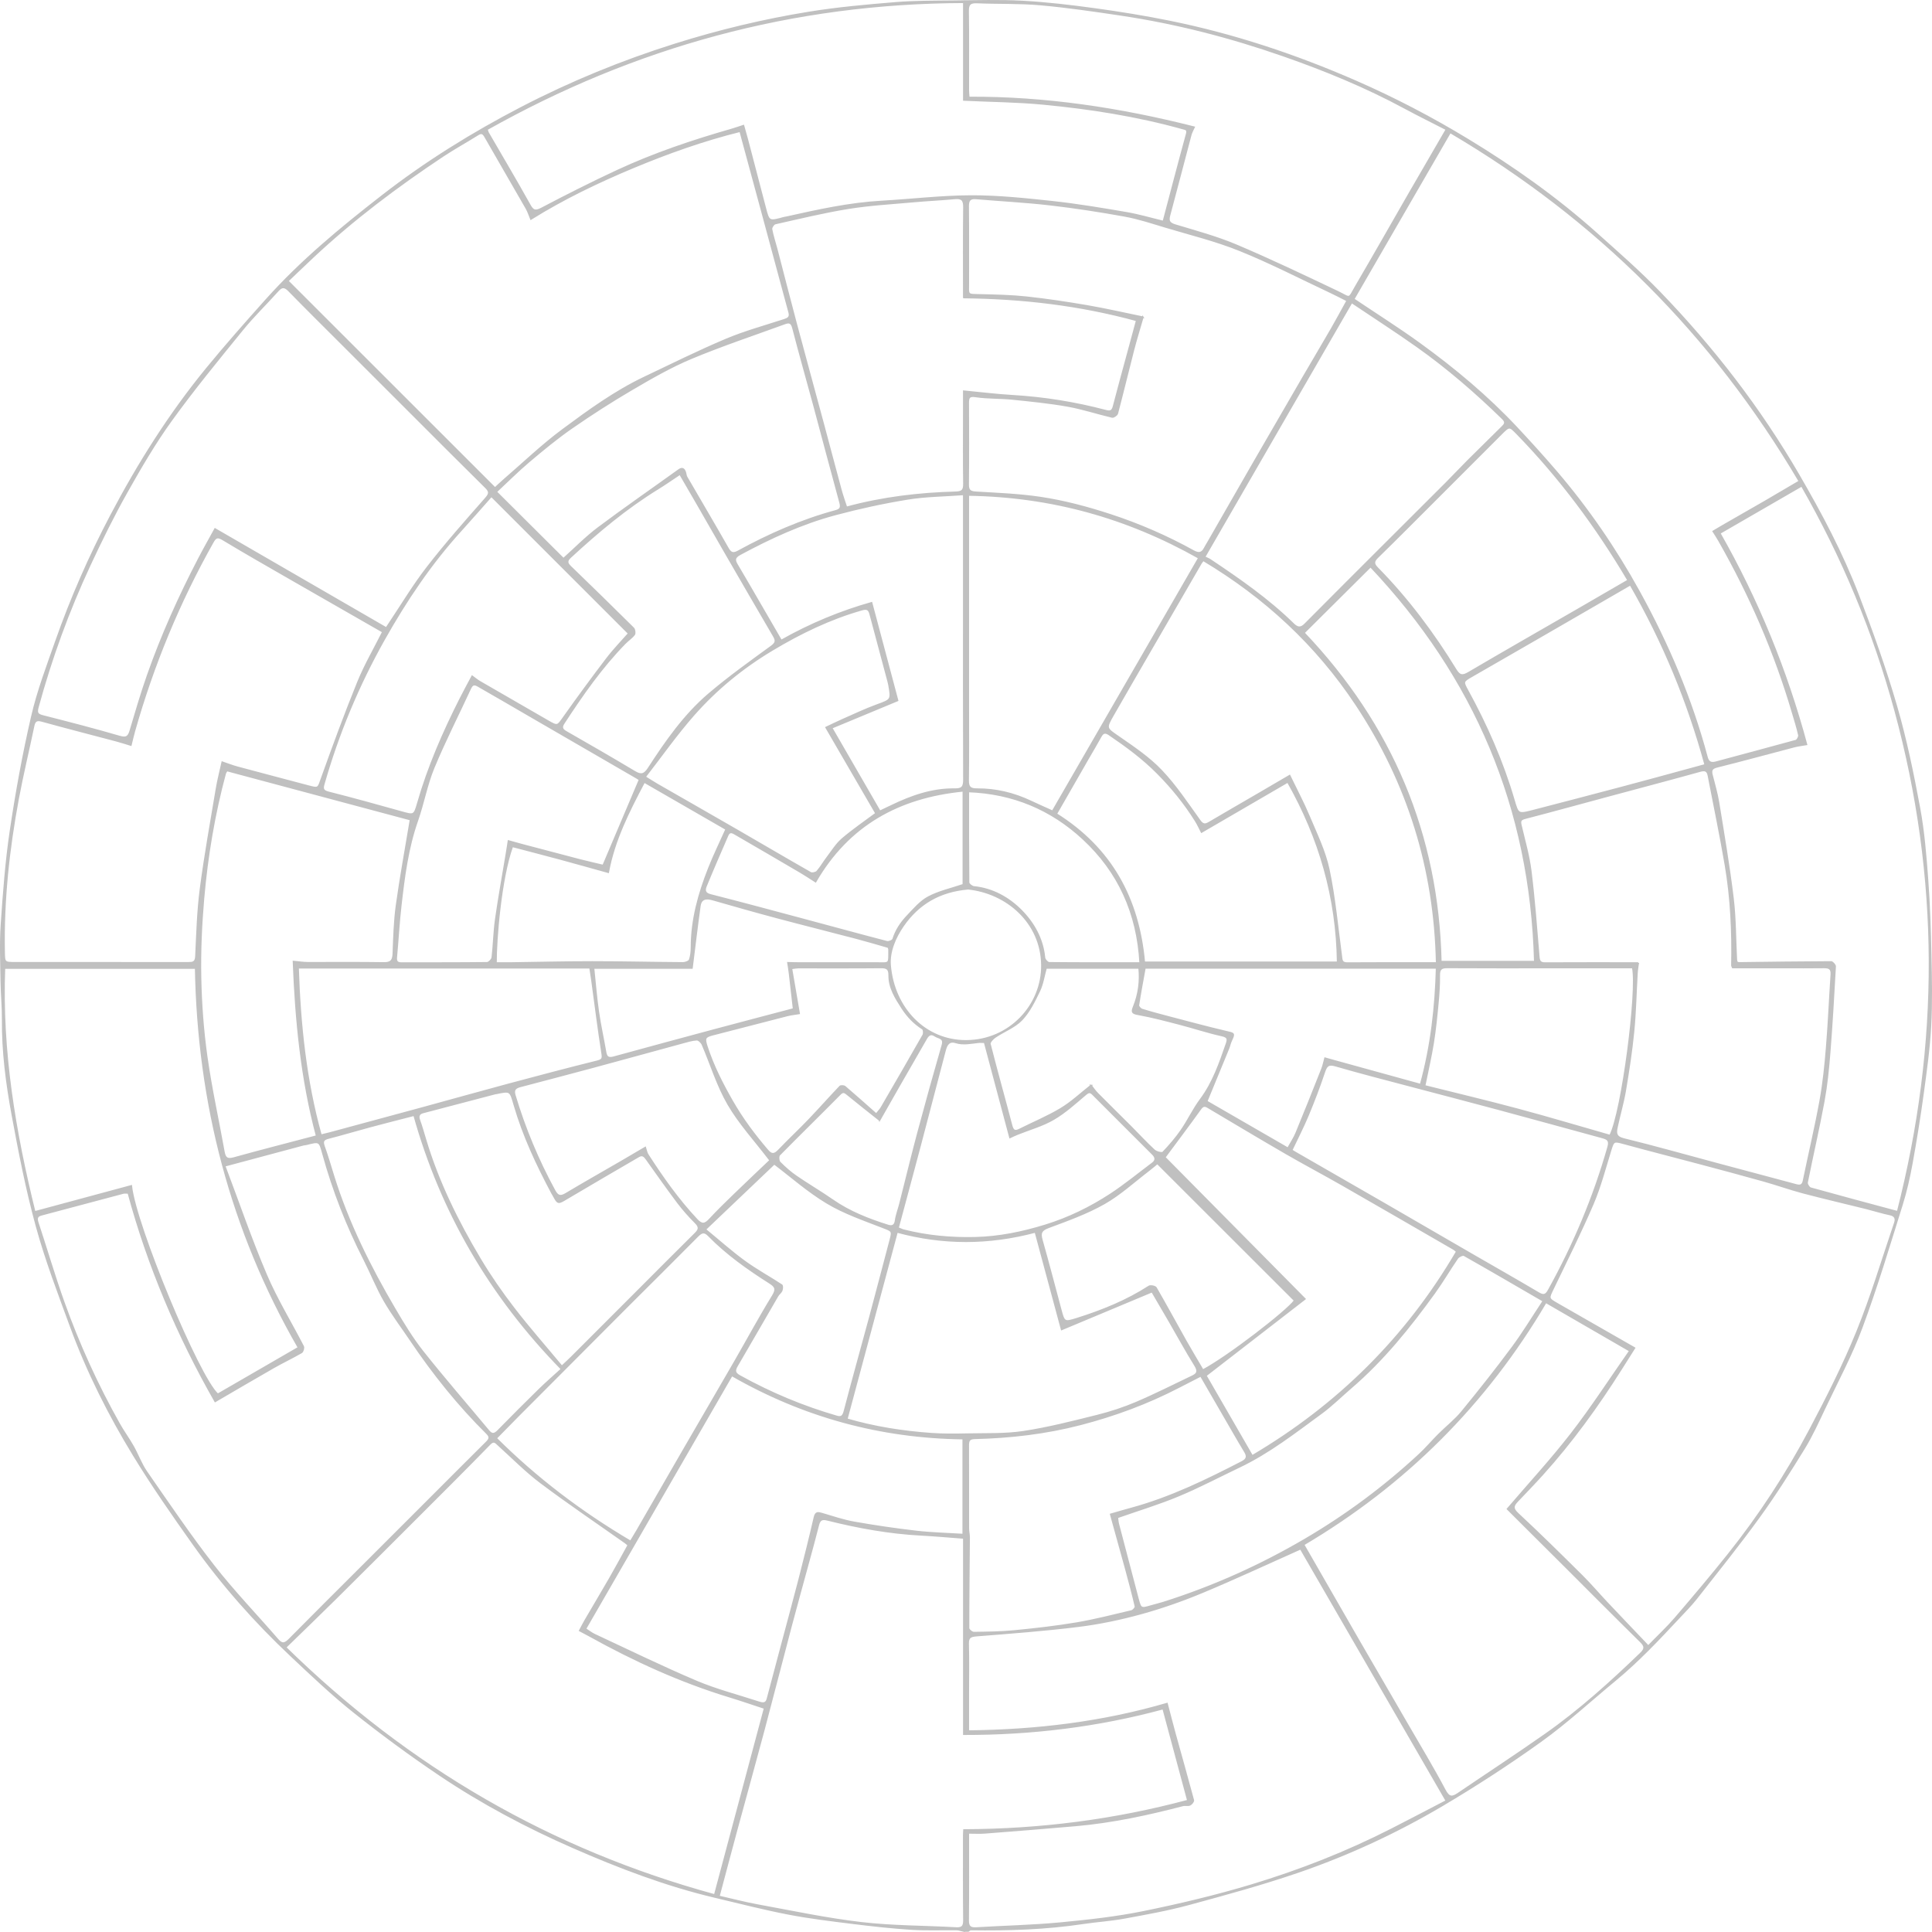 <?xml version="1.0" encoding="UTF-8" standalone="no"?>
<!-- Created with Inkscape (http://www.inkscape.org/) -->

<svg
   width="330.729mm"
   height="330.73mm"
   viewBox="0 0 330.729 330.73"
   version="1.1"
   id="svg1"
   xmlns:inkscape="http://www.inkscape.org/namespaces/inkscape"
   xmlns:sodipodi="http://sodipodi.sourceforge.net/DTD/sodipodi-0.dtd"
   xmlns="http://www.w3.org/2000/svg"
   xmlns:svg="http://www.w3.org/2000/svg">
  <sodipodi:namedview
     id="namedview1"
     pagecolor="#ffffff"
     bordercolor="#000000"
     borderopacity="0.25"
     inkscape:showpageshadow="2"
     inkscape:pageopacity="0.0"
     inkscape:pagecheckerboard="0"
     inkscape:deskcolor="#d1d1d1"
     inkscape:document-units="mm" />
  <defs
     id="defs1" />
  <g
     inkscape:label="Layer 1"
     inkscape:groupmode="layer"
     id="layer1"
     transform="translate(60.325,16.933)">
    <path
       stroke="#c0c0c0"
       fill="#c0c0c0"
       d="m 104.64,313.631 c -0.402,-0.088 -0.801,-0.25 -1.203,-0.255 -2.571,-0.037 -5.154,0.083 -7.714,-0.082 -3.365,-0.216 -6.724,-0.588 -10.073,-1.003 -3.692,-0.458 -7.395,-0.904 -11.045,-1.609 -4.198,-0.809 -8.345,-1.881 -12.506,-2.865 -8.415,-1.99 -16.456,-5.06 -24.352,-8.521 -7.93,-3.477 -15.573,-7.531 -22.757,-12.36 -5.029,-3.379 -9.924,-6.981 -14.662,-10.75 -3.78,-3.009 -7.297,-6.361 -10.821,-9.676 -6.181,-5.815 -11.79,-12.155 -16.704,-19.074 -3.532,-4.975 -7.028,-9.992 -10.206,-15.193 -4.267,-6.981 -7.946,-14.299 -10.776,-21.995 -2.092,-5.696 -4.272,-11.389 -5.878,-17.231 -1.725,-6.276 -2.968,-12.698 -4.153,-19.106 -0.996,-5.39 -1.701,-10.838 -1.656,-16.356 0.016,-2.155 -0.208,-4.312 -0.237,-6.47 -0.043,-3.248 -0.192,-6.507 0.029,-9.739 0.365,-5.379 0.764,-10.774 1.557,-16.1 0.974,-6.552 2.162,-13.091 3.655,-19.543 1.009,-4.366 2.619,-8.601 4.11,-12.841 2.603,-7.409 5.758,-14.586 9.418,-21.538 4.682,-8.899 10.022,-17.382 16.403,-25.169 3.282,-4.004 6.719,-7.885 10.171,-11.745 C -8.807,27.748 -1.949,22.09 5.084,16.617 12.559,10.802 20.563,5.838 28.943,1.491 c 8.439,-4.376 17.215,-7.973 26.298,-10.83 7.523,-2.368 15.171,-4.206 22.938,-5.464 4.879,-0.79 9.825,-1.229 14.758,-1.636 3.298,-0.271 6.62,-0.25 9.935,-0.285 3.961,-0.043 7.933,-0.17 11.883,0.048 4.153,0.229 8.297,0.724 12.421,1.29 4.243,0.583 8.478,1.272 12.674,2.12 11.018,2.229 21.629,5.765 31.925,10.263 6.642,2.902 13.049,6.249 19.241,10.013 7.738,4.703 15.112,9.912 21.868,15.951 3.7,3.309 7.456,6.587 10.901,10.152 9.171,9.492 17.188,19.873 23.827,31.32 3.831,6.603 7.403,13.326 10.132,20.442 2.406,6.276 4.68,12.626 6.557,19.074 1.661,5.717 2.859,11.586 3.948,17.444 0.751,4.038 1.078,8.17 1.384,12.275 0.319,4.302 0.455,8.622 0.546,12.94 0.085,4.046 0.176,8.106 -0.045,12.144 -0.21,3.841 -0.748,7.67 -1.27,11.487 -0.546,3.988 -1.185,7.968 -1.903,11.929 -0.437,2.402 -0.972,4.807 -1.701,7.135 -2.204,7.029 -4.315,14.1 -6.879,21.001 -1.762,4.749 -4.187,9.253 -6.365,13.842 -1.105,2.33 -2.17,4.698 -3.517,6.888 -2.454,3.988 -4.962,7.96 -7.709,11.748 -3.426,4.73 -7.097,9.287 -10.704,13.887 -0.926,1.179 -1.994,2.248 -3.019,3.347 -3.482,3.73 -6.977,7.444 -10.928,10.7 -4.198,3.458 -8.207,7.18 -12.613,10.349 -5.481,3.94 -11.167,7.632 -16.981,11.07 -7.813,4.618 -16.057,8.438 -24.642,11.386 -6.16,2.115 -12.461,3.833 -18.751,5.539 -3.62,0.979 -7.328,1.644 -11.023,2.322 -2.324,0.426 -4.696,0.569 -7.036,0.92 -6.386,0.958 -12.812,1.168 -19.254,1.075 -0.133,0 -0.266,0.162 -0.402,0.25 h -0.799 z M 171.405,34.282 c 3.894,2.615 7.693,5.009 11.321,7.64 5.942,4.31 11.577,9.005 16.606,14.379 2.289,2.45 4.547,4.932 6.73,7.478 5.441,6.345 10.137,13.211 14.18,20.527 4.975,9.003 8.974,18.407 11.633,28.356 0.226,0.849 0.658,1.128 1.531,0.891 4.568,-1.24 9.147,-2.437 13.709,-3.703 0.25,-0.069 0.567,-0.676 0.503,-0.955 -0.285,-1.28 -0.687,-2.533 -1.057,-3.794 -3.035,-10.354 -7.31,-20.176 -12.652,-29.543 -0.298,-0.521 -0.636,-1.022 -0.956,-1.532 0.522,-0.309 1.043,-0.623 1.568,-0.926 2.438,-1.402 4.885,-2.791 7.318,-4.201 1.925,-1.115 3.839,-2.251 5.862,-3.442 C 232.913,40.366 213.095,20.536 187.923,5.721 182.372,15.311 176.878,24.811 171.402,34.277 Z M -11.45,265.072 c 21.088,20.668 45.496,34.754 73.474,42.389 2.87,-10.742 5.689,-21.293 8.545,-31.99 -2.068,-0.678 -4.041,-1.362 -6.035,-1.969 -8.383,-2.554 -16.297,-6.169 -23.942,-10.415 -0.554,-0.306 -1.118,-0.593 -1.674,-0.891 0.319,-0.596 0.623,-1.205 0.964,-1.788 1.39,-2.381 2.808,-4.746 4.182,-7.138 1.081,-1.881 2.111,-3.794 3.165,-5.698 -0.237,-0.205 -0.362,-0.33 -0.503,-0.428 -4.821,-3.408 -9.722,-6.712 -14.439,-10.255 -2.595,-1.95 -4.895,-4.296 -7.315,-6.478 -0.479,-0.431 -0.759,-0.849 -1.467,-0.122 -3.974,4.081 -8.015,8.101 -12.043,12.128 -4.754,4.754 -9.509,9.508 -14.284,14.241 -2.814,2.788 -5.67,5.533 -8.628,8.415 z m 233.281,-0.21 c 1.762,-1.812 3.277,-3.214 4.611,-4.77 3.083,-3.594 6.141,-7.215 9.096,-10.915 5.335,-6.683 10.001,-13.831 13.991,-21.381 2.888,-5.462 5.699,-10.995 8.026,-16.709 2.484,-6.095 4.363,-12.434 6.485,-18.675 0.242,-0.71 0.08,-1.25 -0.836,-1.439 -1.368,-0.285 -2.705,-0.718 -4.062,-1.059 -3.604,-0.897 -7.225,-1.732 -10.816,-2.682 -2.255,-0.596 -4.459,-1.389 -6.706,-2.019 -3.66,-1.03 -7.336,-2.009 -11.01,-2.988 -4.304,-1.147 -8.622,-2.243 -12.919,-3.418 -1.765,-0.484 -1.8,-0.479 -2.311,1.173 -0.956,3.083 -1.768,6.238 -3.035,9.194 -2.103,4.903 -4.499,9.681 -6.812,14.493 -0.809,1.684 -0.873,1.673 0.743,2.602 4.384,2.519 8.777,5.025 13.195,7.555 -0.732,1.157 -1.523,2.408 -2.316,3.661 -4.004,6.329 -8.377,12.381 -13.398,17.949 -1.387,1.54 -2.832,3.027 -4.259,4.53 -0.689,0.726 -1.041,1.245 -0.029,2.184 3.729,3.466 7.358,7.047 10.973,10.633 1.52,1.506 2.907,3.144 4.374,4.703 2.265,2.402 4.552,4.786 7.014,7.374 z M -21.874,182.642 c 2.406,6.371 4.541,12.621 7.126,18.678 1.8,4.214 4.23,8.157 6.33,12.245 0.122,0.239 -0.067,0.883 -0.295,1.016 -1.584,0.912 -3.24,1.695 -4.826,2.599 -3.365,1.921 -6.703,3.892 -9.951,5.784 -6.389,-11.211 -11.447,-23.086 -14.867,-35.683 -0.335,0 -0.61,-0.056 -0.854,0.008 -4.693,1.237 -9.384,2.485 -14.071,3.743 -0.687,0.184 -0.82,0.596 -0.586,1.301 1.507,4.565 2.854,9.186 4.472,13.709 2.566,7.178 5.723,14.105 9.463,20.756 0.74,1.317 1.645,2.543 2.388,3.86 0.812,1.439 1.371,3.038 2.308,4.384 3.753,5.403 7.44,10.867 11.481,16.052 3.426,4.395 7.32,8.423 10.97,12.647 0.78,0.902 1.272,0.692 2.01,-0.053 4.081,-4.134 8.207,-8.226 12.314,-12.331 3.839,-3.836 7.68,-7.675 11.518,-11.511 3.293,-3.291 6.575,-6.595 9.884,-9.87 0.535,-0.529 0.711,-0.918 0.098,-1.524 -4.895,-4.847 -9.181,-10.197 -13.028,-15.906 -1.52,-2.256 -3.17,-4.437 -4.528,-6.786 -1.304,-2.261 -2.263,-4.719 -3.453,-7.053 -2.957,-5.792 -5.313,-11.814 -7.044,-18.077 -0.623,-2.253 -0.564,-2.267 -2.864,-1.681 -0.17,0.043 -0.354,0.037 -0.524,0.083 -4.347,1.163 -8.694,2.328 -13.472,3.607 z M 105.436,296.831 c 0,5.11 0.029,10.024 -0.024,14.938 -0.011,1.069 0.325,1.413 1.374,1.349 4.792,-0.29 9.602,-0.388 14.377,-0.838 4.792,-0.452 9.602,-0.982 14.311,-1.942 6.213,-1.266 12.41,-2.74 18.48,-4.573 8.247,-2.49 16.27,-5.637 23.961,-9.561 3.115,-1.588 6.208,-3.219 9.362,-4.858 -8.457,-14.626 -16.792,-29.043 -24.956,-43.166 -5.798,2.583 -11.274,5.145 -16.85,7.465 -3.418,1.421 -6.94,2.658 -10.51,3.639 -3.49,0.96 -7.073,1.711 -10.664,2.157 -5.79,0.721 -11.617,1.155 -17.439,1.617 -1.059,0.085 -1.48,0.282 -1.448,1.423 0.077,2.791 0.024,5.584 0.024,8.377 0,2.115 0,4.23 0,6.547 11.646,-0.117 22.97,-1.479 34.015,-4.703 0.447,1.697 0.881,3.419 1.352,5.129 1.051,3.804 2.132,7.603 3.152,11.415 0.056,0.207 -0.319,0.668 -0.591,0.785 -0.341,0.146 -0.801,-0.008 -1.179,0.088 -6.024,1.572 -12.096,2.881 -18.309,3.429 -5.204,0.458 -10.414,0.87 -15.621,1.274 -0.876,0.069 -1.76,0.011 -2.819,0.011 z M 66.387,5.519 c -6.28,1.559 -12.362,3.722 -18.325,6.212 -6.005,2.509 -11.872,5.313 -17.505,8.83 -0.266,-0.641 -0.453,-1.266 -0.769,-1.817 C 27.437,14.635 25.049,10.549 22.701,6.439 22.352,5.83 22.057,5.739 21.455,6.117 19.485,7.354 17.438,8.474 15.5,9.759 7.645,14.979 0.116,20.627 -6.773,27.088 c -1.499,1.405 -2.979,2.833 -4.288,4.078 11.883,11.876 23.652,23.64 35.476,35.454 0.394,-0.362 0.958,-0.91 1.552,-1.423 3.335,-2.876 6.525,-5.946 10.054,-8.561 4.454,-3.301 8.963,-6.582 14.01,-8.976 4.627,-2.195 9.213,-4.483 13.928,-6.47 3.21,-1.354 6.602,-2.28 9.924,-3.36 0.668,-0.218 1.121,-0.434 0.894,-1.266 -1.504,-5.533 -2.987,-11.075 -4.483,-16.611 -1.286,-4.759 -2.582,-9.519 -3.913,-14.432 z M 62.729,307.701 c 2.18,0.495 4.411,1.088 6.676,1.5 5.886,1.075 11.758,2.328 17.692,3.022 5.372,0.628 10.821,0.588 16.233,0.891 1.07,0.059 1.363,-0.295 1.352,-1.346 -0.053,-4.876 -0.029,-9.753 -0.029,-14.629 0,-0.338 0.037,-0.678 0.045,-0.806 13.076,-0.043 25.795,-1.676 38.327,-5.033 -1.461,-5.432 -2.84,-10.567 -4.235,-15.749 -11.271,3.046 -22.552,4.398 -34.124,4.387 v -33.594 c -2.516,-0.186 -4.909,-0.41 -7.31,-0.535 -5.444,-0.285 -10.778,-1.253 -16.049,-2.573 -1.02,-0.255 -1.339,0.067 -1.563,0.944 -0.524,2.072 -1.091,4.134 -1.65,6.196 -0.993,3.658 -2.018,7.311 -2.987,10.974 -1.573,5.94 -3.088,11.897 -4.672,17.837 -1.528,5.725 -3.117,11.431 -4.666,17.148 -1.012,3.735 -1.999,7.478 -3.037,11.365 z M 264.519,190.511 c 7.366,-28.745 7.336,-57.279 -0.421,-85.798 -3.676,-13.52 -9.029,-26.334 -15.996,-38.487 -4.728,2.732 -9.322,5.387 -14.037,8.111 6.543,11.49 11.433,23.512 14.851,36.162 -0.815,0.144 -1.467,0.21 -2.095,0.375 -4.406,1.152 -8.8,2.357 -13.219,3.458 -0.902,0.223 -1.065,0.596 -0.87,1.378 0.391,1.572 0.862,3.131 1.121,4.725 0.884,5.451 1.816,10.897 2.478,16.377 0.421,3.49 0.397,7.037 0.578,10.556 0.008,0.162 0.09,0.322 0.128,0.45 0.149,0.04 0.232,0.08 0.317,0.08 5.26,-0.064 10.523,-0.141 15.783,-0.16 0.24,0 0.703,0.516 0.689,0.769 -0.277,4.959 -0.559,9.918 -0.953,14.868 -0.218,2.753 -0.498,5.517 -0.998,8.231 -0.86,4.645 -1.933,9.25 -2.856,13.884 -0.056,0.285 0.325,0.897 0.607,0.976 4.853,1.354 9.722,2.65 14.894,4.041 z M 104.664,-16.543 c -29.298,0.09 -56.357,7.534 -81.63,21.751 0.104,0.327 0.122,0.46 0.186,0.569 2.345,4.052 4.738,8.074 7.017,12.163 0.564,1.014 0.862,1.484 2.135,0.814 4.296,-2.259 8.636,-4.451 13.038,-6.494 6.282,-2.913 12.836,-5.116 19.491,-7.021 0.687,-0.197 1.36,-0.439 2.042,-0.662 0.205,0.734 0.423,1.468 0.618,2.205 1.03,3.919 2.06,7.84 3.08,11.764 0.65,2.503 0.642,2.506 3.229,1.793 0.168,-0.045 0.346,-0.061 0.516,-0.098 5.34,-1.194 10.677,-2.373 16.169,-2.684 5.132,-0.29 10.259,-0.915 15.389,-0.928 4.643,-0.011 9.304,0.482 13.93,0.982 4.217,0.458 8.409,1.165 12.591,1.878 2.119,0.362 4.195,0.979 6.362,1.498 1.35,-5.097 2.633,-10.035 3.985,-14.956 0.229,-0.83 -0.146,-0.825 -0.727,-0.984 C 134.268,2.872 126.279,1.621 118.221,0.855 113.773,0.432 109.285,0.4 104.666,0.182 V -16.546 Z M 5.8,90.582 c 0.133,-0.202 0.232,-0.349 0.33,-0.497 2.225,-3.317 4.28,-6.77 6.722,-9.92 3.144,-4.057 6.559,-7.909 9.953,-11.767 0.713,-0.809 0.735,-1.184 0,-1.91 C 18.556,62.3 14.35,58.073 10.131,53.856 6.236,49.967 2.342,46.075 -1.55,42.183 c -3.104,-3.105 -6.229,-6.188 -9.296,-9.33 -0.735,-0.753 -1.209,-0.806 -1.919,-0.008 -1.994,2.232 -4.161,4.318 -6.045,6.635 -4.153,5.108 -8.34,10.2 -12.189,15.531 -2.832,3.921 -5.284,8.135 -7.659,12.36 -2.268,4.038 -4.323,8.207 -6.282,12.405 -3.666,7.861 -6.626,15.988 -8.907,24.366 -0.282,1.035 0,1.272 0.918,1.506 4.368,1.115 8.737,2.237 13.065,3.501 1.195,0.348 1.544,0.037 1.855,-1.016 0.932,-3.144 1.855,-6.294 2.939,-9.388 2.422,-6.909 5.42,-13.57 8.798,-20.064 0.913,-1.756 1.895,-3.477 2.76,-5.06 9.746,5.637 19.47,11.264 29.311,16.957 z m -0.58,0.646 C 4.511,90.822 3.904,90.473 3.298,90.127 -1.201,87.549 -5.703,84.977 -10.196,82.391 c -4.004,-2.306 -8.023,-4.589 -11.979,-6.975 -0.918,-0.553 -1.24,-0.388 -1.717,0.455 -5.771,10.248 -10.227,21.038 -13.43,32.347 -0.224,0.79 -0.399,1.596 -0.599,2.394 -0.82,-0.247 -1.632,-0.519 -2.457,-0.737 -4.246,-1.128 -8.502,-2.216 -12.735,-3.384 -0.916,-0.253 -1.272,-0.061 -1.461,0.851 -0.868,4.163 -1.877,8.298 -2.654,12.477 -1.611,8.638 -2.556,17.345 -2.39,26.148 0.035,1.91 0.005,1.91 1.996,1.913 5.433,0 10.866,0 16.299,0 4.39,0 8.782,-0.008 13.172,0.005 0.777,0 1.315,-0.021 1.366,-1.088 0.186,-3.868 0.29,-7.755 0.791,-11.586 0.748,-5.746 1.789,-11.455 2.742,-17.172 0.25,-1.492 0.639,-2.964 0.974,-4.496 0.916,0.309 1.728,0.633 2.566,0.859 4.033,1.085 8.074,2.142 12.109,3.214 1.882,0.5 1.714,0.444 2.377,-1.405 1.97,-5.491 3.982,-10.971 6.181,-16.374 C 2.142,96.922 3.745,94.174 5.222,91.229 Z M 204.305,205.989 c -10.318,17.516 -24.15,31.243 -41.482,41.493 3.136,5.454 6.178,10.769 9.24,16.071 2.878,4.983 5.782,9.952 8.665,14.932 2.124,3.669 4.32,7.297 6.301,11.043 0.695,1.317 1.264,1.253 2.265,0.572 4.973,-3.376 10.004,-6.667 14.92,-10.117 5.864,-4.116 11.167,-8.912 16.321,-13.879 0.815,-0.785 0.769,-1.253 -0.011,-2.022 -4.334,-4.264 -8.614,-8.582 -12.919,-12.876 -3.336,-3.328 -6.676,-6.653 -9.865,-9.827 3.618,-4.23 7.47,-8.401 10.933,-12.873 3.487,-4.501 6.588,-9.3 10.014,-14.195 -4.943,-2.86 -9.586,-5.547 -14.385,-8.321 z M 135.308,37.36 c -0.551,1.918 -1.121,3.735 -1.597,5.576 -0.94,3.634 -1.815,7.284 -2.771,10.913 -0.072,0.269 -0.634,0.652 -0.878,0.596 -2.545,-0.596 -5.042,-1.429 -7.605,-1.886 -3.144,-0.561 -6.338,-0.875 -9.519,-1.2 -2.058,-0.21 -4.155,-0.114 -6.197,-0.418 -1.118,-0.165 -1.32,0.106 -1.318,1.085 0.021,4.653 0.04,9.308 -0.013,13.961 -0.013,1.088 0.386,1.301 1.392,1.359 3.639,0.215 7.299,0.356 10.896,0.889 4.097,0.604 8.106,1.676 12.067,2.972 4.946,1.617 9.674,3.677 14.212,6.188 0.894,0.495 1.472,0.402 1.925,-0.508 0.154,-0.314 0.354,-0.607 0.527,-0.91 2.609,-4.544 5.207,-9.09 7.824,-13.629 2.83,-4.908 5.673,-9.809 8.518,-14.706 1.608,-2.767 3.248,-5.515 4.85,-8.287 0.908,-1.57 1.762,-3.171 2.678,-4.826 -1.049,-0.527 -1.898,-0.979 -2.766,-1.386 -5.194,-2.44 -10.305,-5.084 -15.615,-7.228 -4.131,-1.668 -8.508,-2.735 -12.788,-4.02 -2.295,-0.689 -4.589,-1.453 -6.937,-1.878 -4.254,-0.771 -8.537,-1.429 -12.831,-1.926 -4.182,-0.484 -8.396,-0.692 -12.594,-1.053 -1.081,-0.093 -1.366,0.338 -1.355,1.37 0.048,4.299 0.016,8.598 0.024,12.897 0.005,2.41 -0.309,2.184 2.178,2.248 2.601,0.067 5.21,0.117 7.792,0.396 3.474,0.378 6.934,0.897 10.379,1.49 3.21,0.553 6.391,1.285 9.525,1.926 z m 84.806,110.555 c -0.067,0.527 -0.181,1.141 -0.218,1.758 -0.197,3.339 -0.261,6.691 -0.591,10.016 -0.335,3.389 -0.86,6.765 -1.427,10.128 -0.357,2.104 -0.974,4.163 -1.416,6.254 -0.2,0.944 -0.194,1.644 1.158,1.974 5.276,1.29 10.504,2.775 15.751,4.179 4.603,1.232 9.208,2.455 13.808,3.69 0.673,0.181 1.073,0.059 1.232,-0.718 0.945,-4.57 2.026,-9.114 2.862,-13.706 0.548,-3.009 0.852,-6.073 1.102,-9.125 0.341,-4.161 0.516,-8.337 0.793,-12.503 0.067,-0.987 -0.399,-1.194 -1.27,-1.181 -2.305,0.037 -4.611,0.011 -6.916,0.011 -2.912,0 -5.824,0 -8.694,0 -0.077,-0.192 -0.138,-0.271 -0.138,-0.348 0.122,-5.778 -0.141,-11.54 -1.11,-17.236 -0.87,-5.118 -1.935,-10.202 -2.918,-15.302 -0.162,-0.838 -0.586,-0.974 -1.427,-0.74 -5.263,1.461 -10.544,2.849 -15.818,4.27 -4.722,1.272 -9.439,2.573 -14.172,3.804 -0.804,0.21 -0.833,0.545 -0.673,1.224 0.604,2.594 1.36,5.174 1.685,7.805 0.604,4.874 0.969,9.779 1.376,14.677 0.064,0.779 0.253,1.088 1.078,1.085 5.255,-0.029 10.512,-0.013 15.943,-0.013 z M 187.284,5.218 c -2.505,-1.288 -4.863,-2.447 -7.174,-3.695 -6.642,-3.589 -13.605,-6.441 -20.713,-8.925 -9.053,-3.166 -18.317,-5.565 -27.812,-6.983 -4.587,-0.684 -9.184,-1.359 -13.8,-1.772 -3.602,-0.322 -7.243,-0.192 -10.864,-0.343 -1.15,-0.048 -1.533,0.266 -1.515,1.466 0.069,4.52 0.024,9.042 0.029,13.562 0,0.383 0.051,0.766 0.083,1.224 13.094,-0.064 25.843,1.873 38.567,5.089 -0.184,0.412 -0.447,0.846 -0.572,1.317 -1.222,4.594 -2.406,9.197 -3.642,13.786 -0.264,0.982 -0.005,1.359 0.993,1.663 3.511,1.061 7.081,2.019 10.448,3.442 5.835,2.466 11.558,5.209 17.284,7.925 2.452,1.163 1.773,1.492 3.304,-1.117 3.005,-5.118 5.923,-10.29 8.888,-15.432 2.124,-3.685 4.265,-7.358 6.498,-11.208 z M -9.222,213.76 C -20.825,193.603 -26.41,171.865 -26.831,148.787 h -32.735 c -0.54,14.233 1.789,28.021 5.18,41.743 5.694,-1.538 11.111,-2.998 16.534,-4.461 0.681,6.707 11.564,32.855 14.809,35.685 4.555,-2.636 9.091,-5.259 13.818,-7.994 z M 104.658,34 c 0,-5.225 -0.035,-10.357 0.027,-15.488 0.013,-1.184 -0.354,-1.588 -1.517,-1.482 -2.316,0.213 -4.64,0.319 -6.956,0.527 -3.756,0.341 -7.539,0.548 -11.258,1.144 -4.225,0.676 -8.393,1.7 -12.573,2.634 -0.285,0.064 -0.692,0.678 -0.639,0.963 0.213,1.152 0.596,2.272 0.892,3.408 1.102,4.222 2.175,8.454 3.301,12.671 1.539,5.768 3.12,11.522 4.672,17.284 1.012,3.751 1.991,7.51 3.011,11.258 0.28,1.03 0.644,2.035 0.956,3.003 6.256,-1.695 12.429,-2.408 18.669,-2.581 1.086,-0.029 1.459,-0.306 1.44,-1.429 -0.061,-3.988 -0.024,-7.976 -0.024,-11.963 v -3.913 c 2.835,0.271 5.529,0.609 8.234,0.769 5.438,0.319 10.786,1.173 16.049,2.562 0.745,0.197 1.131,0.128 1.347,-0.705 0.828,-3.198 1.714,-6.382 2.577,-9.572 0.461,-1.703 0.921,-3.408 1.4,-5.177 -9.775,-2.674 -19.544,-3.802 -29.607,-3.913 z M 64.952,218.506 c -8.412,14.568 -16.709,28.939 -25.06,43.398 0.543,0.349 1.02,0.737 1.56,0.99 5.798,2.7 11.548,5.515 17.431,8.01 3.41,1.445 7.038,2.37 10.571,3.525 0.647,0.213 1.334,0.423 1.587,-0.511 0.841,-3.113 1.658,-6.233 2.486,-9.351 0.993,-3.738 2.018,-7.465 2.981,-11.211 0.902,-3.509 1.781,-7.029 2.593,-10.559 0.202,-0.878 0.58,-0.822 1.243,-0.628 1.834,0.537 3.658,1.168 5.534,1.5 3.532,0.625 7.089,1.149 10.653,1.559 2.646,0.303 5.321,0.362 8.034,0.532 V 229.333 C 90.438,229.153 77.296,225.593 64.952,218.509 Z M 185.609,147.92 c -0.322,-16.175 -4.898,-30.83 -13.755,-44.198 -6.817,-10.293 -15.629,-18.428 -26.205,-24.752 -0.184,0.245 -0.303,0.372 -0.389,0.519 -2.981,5.14 -5.963,10.279 -8.939,15.424 -2.023,3.493 -4.049,6.983 -6.053,10.484 -1.384,2.416 -1.286,2.304 1.001,3.887 2.513,1.743 5.108,3.49 7.198,5.685 2.46,2.583 4.467,5.608 6.554,8.526 0.572,0.801 0.953,0.798 1.674,0.37 2.792,-1.649 5.603,-3.264 8.407,-4.898 1.789,-1.043 3.578,-2.091 5.337,-3.121 1.153,2.394 2.364,4.669 3.354,7.031 1.243,2.966 2.697,5.927 3.354,9.037 1.025,4.847 1.467,9.817 2.127,14.738 0.09,0.684 0.019,1.288 1.041,1.28 5.007,-0.04 10.017,-0.019 15.296,-0.019 z M -6.115,177.54 c -2.622,-9.835 -3.575,-19.777 -3.972,-29.875 0.934,0.085 1.677,0.208 2.42,0.21 4.347,0.016 8.691,-0.04 13.038,0.032 1.254,0.021 1.589,-0.439 1.634,-1.607 0.109,-2.769 0.178,-5.555 0.559,-8.292 0.668,-4.818 1.557,-9.604 2.39,-14.634 -10.342,-2.767 -20.907,-5.592 -31.441,-8.409 -0.157,0.269 -0.253,0.375 -0.285,0.495 -1.893,7.018 -3.091,14.169 -3.721,21.397 -0.391,4.493 -0.596,9.026 -0.506,13.536 0.088,4.525 0.423,9.072 1.054,13.554 0.769,5.47 1.975,10.878 2.952,16.321 0.194,1.083 0.612,1.341 1.704,1.04 4.608,-1.277 9.242,-2.463 14.172,-3.762 z M 119.858,121.945 c 8.377,-14.509 16.704,-28.926 25.047,-43.371 -12.394,-6.997 -25.411,-10.559 -39.472,-10.769 0,0.697 0,1.179 0,1.66 0,5.778 0,11.556 0,17.335 0,5.778 0,11.562 0,17.343 0,4.166 0.037,8.332 -0.024,12.498 -0.016,1.168 0.341,1.522 1.512,1.514 3.224,-0.021 6.298,0.721 9.218,2.102 1.217,0.577 2.452,1.117 3.719,1.689 z m 26.013,-43.517 c 0.482,0.231 0.729,0.317 0.942,0.46 4.999,3.336 9.932,6.76 14.247,10.979 0.689,0.676 1.246,0.827 2.002,0.067 4.635,-4.674 9.296,-9.322 13.954,-13.972 3.386,-3.384 6.785,-6.757 10.166,-10.146 1.299,-1.304 2.556,-2.65 3.857,-3.951 1.927,-1.923 3.884,-3.818 5.811,-5.741 0.415,-0.412 0.703,-0.764 0.053,-1.397 -4.584,-4.475 -9.418,-8.654 -14.644,-12.357 -3.607,-2.557 -7.331,-4.948 -11.199,-7.547 -8.46,14.64 -16.789,29.056 -25.193,43.605 z M 84.629,226.011 c 4.8,1.394 9.623,2.142 14.511,2.485 2.004,0.141 4.028,0.122 6.037,0.077 3.242,-0.072 6.525,0.067 9.711,-0.415 4.251,-0.644 8.444,-1.721 12.623,-2.764 2.284,-0.569 4.549,-1.314 6.714,-2.237 3.256,-1.389 6.418,-2.996 9.615,-4.52 0.902,-0.431 0.958,-0.936 0.405,-1.83 -1.525,-2.455 -2.91,-4.999 -4.358,-7.502 -1.028,-1.774 -2.066,-3.541 -2.997,-5.132 -5.241,2.192 -10.345,4.326 -15.479,6.475 -1.555,-5.77 -3.032,-11.256 -4.496,-16.693 -8.015,2.126 -15.786,2.134 -23.681,0 -2.851,10.62 -5.702,21.248 -8.604,32.059 z M 203.879,205.768 c -4.68,-2.716 -9.107,-5.302 -13.568,-7.824 -0.226,-0.128 -0.934,0.192 -1.142,0.495 -1.347,1.953 -2.54,4.012 -3.926,5.933 -4.241,5.871 -8.769,11.503 -14.298,16.249 -1.706,1.463 -3.306,3.065 -5.116,4.384 -4.507,3.291 -8.915,6.747 -13.997,9.167 -3.479,1.657 -6.9,3.464 -10.454,4.943 -3.373,1.402 -6.889,2.466 -10.432,3.708 0.051,0.364 0.069,0.758 0.165,1.131 1.113,4.272 2.236,8.54 3.365,12.809 0.455,1.716 0.522,1.74 2.231,1.234 0.713,-0.21 1.44,-0.372 2.148,-0.599 8.465,-2.679 16.52,-6.289 24.176,-10.772 7.073,-4.142 13.627,-9.005 19.638,-14.584 1.158,-1.075 2.18,-2.296 3.301,-3.413 1.307,-1.304 2.79,-2.455 3.953,-3.871 2.955,-3.599 5.848,-7.255 8.622,-10.995 1.871,-2.522 3.498,-5.222 5.335,-8 z M 36.131,78.72 c 1.989,-1.78 3.847,-3.693 5.952,-5.273 4.531,-3.397 9.195,-6.616 13.792,-9.926 0.575,-0.412 0.878,-0.223 1.091,0.341 0.104,0.279 0.098,0.612 0.242,0.862 2.372,4.094 4.784,8.167 7.123,12.28 0.49,0.859 0.98,0.838 1.706,0.442 5.319,-2.913 10.842,-5.339 16.709,-6.927 0.849,-0.229 0.958,-0.623 0.735,-1.439 -1.512,-5.512 -2.96,-11.04 -4.448,-16.56 -1.198,-4.435 -2.465,-8.854 -3.612,-13.302 -0.242,-0.942 -0.644,-1.053 -1.392,-0.779 -5.335,1.953 -10.738,3.743 -15.977,5.93 -3.498,1.461 -6.825,3.376 -10.105,5.297 -3.538,2.072 -6.998,4.291 -10.368,6.627 -2.553,1.769 -4.962,3.762 -7.339,5.768 -1.935,1.633 -3.727,3.434 -5.625,5.201 3.929,3.911 7.714,7.68 11.516,11.461 z m -12.341,-10.716 c -1.611,1.814 -3.394,3.868 -5.225,5.882 -5.159,5.669 -9.399,12.003 -13.137,18.646 -4.411,7.84 -7.866,16.114 -10.337,24.781 -0.221,0.774 -0.136,1.149 0.799,1.386 4.15,1.051 8.279,2.195 12.4,3.349 2.252,0.63 2.287,0.686 2.91,-1.479 1.794,-6.249 4.379,-12.174 7.31,-17.957 0.634,-1.253 1.312,-2.485 1.994,-3.775 0.482,0.349 0.873,0.684 1.31,0.936 3.865,2.243 7.741,4.475 11.614,6.704 1.733,0.998 1.656,0.936 2.803,-0.684 2.388,-3.365 4.826,-6.693 7.331,-9.974 1.217,-1.594 2.625,-3.038 3.74,-4.312 C 39.426,83.633 31.672,75.881 23.792,68.001 Z M 154.036,232.297 c 14.737,-8.699 26.41,-20.272 35.021,-34.988 -0.202,-0.162 -0.357,-0.319 -0.54,-0.426 -6.325,-3.653 -12.644,-7.319 -18.983,-10.947 -3.237,-1.852 -6.535,-3.591 -9.762,-5.459 -4.472,-2.588 -8.907,-5.249 -13.353,-7.885 -0.567,-0.335 -0.868,-0.213 -1.267,0.343 -2.05,2.852 -4.163,5.656 -6.088,8.25 7.848,7.933 15.775,15.946 23.985,24.243 -5.673,4.39 -11.234,8.691 -16.954,13.118 2.513,4.352 5.194,8.995 7.938,13.746 z m -8.803,-13.709 c -1.427,0.732 -2.635,1.346 -3.841,1.971 -5.345,2.769 -10.957,4.834 -16.779,6.342 -5.931,1.538 -11.976,2.24 -18.088,2.384 -1.059,0.024 -1.102,0.543 -1.099,1.341 0.019,4.698 0.005,9.396 0.016,14.094 0,0.513 0.136,1.03 0.133,1.543 -0.037,5.177 -0.104,10.351 -0.099,15.526 0,0.263 0.58,0.756 0.886,0.753 2.337,-0.032 4.685,-0.053 7.009,-0.282 3.53,-0.346 7.065,-0.74 10.56,-1.33 3.178,-0.537 6.314,-1.346 9.455,-2.088 0.28,-0.067 0.713,-0.577 0.663,-0.787 -0.516,-2.205 -1.105,-4.397 -1.698,-6.584 -0.833,-3.059 -1.69,-6.113 -2.537,-9.173 1.147,-0.327 2.329,-0.678 3.519,-1.003 6.687,-1.814 12.868,-4.828 18.985,-7.989 0.812,-0.42 0.945,-0.936 0.479,-1.7 -0.708,-1.16 -1.387,-2.336 -2.068,-3.512 -1.823,-3.144 -3.639,-6.292 -5.497,-9.505 z M 104.656,67.701 c -3.32,0.247 -6.503,0.261 -9.607,0.766 -4.161,0.678 -8.303,1.575 -12.373,2.666 -5.729,1.535 -11.101,3.996 -16.318,6.816 -1.012,0.548 -0.972,1.008 -0.495,1.814 1.315,2.221 2.609,4.459 3.905,6.691 1.201,2.064 2.398,4.129 3.634,6.262 5.039,-2.852 10.211,-4.972 15.469,-6.462 1.541,5.789 3.048,11.455 4.451,16.72 -3.82,1.586 -7.464,3.099 -11.29,4.69 2.854,4.94 5.54,9.585 8.26,14.291 0.78,-0.37 1.408,-0.662 2.031,-0.966 3.415,-1.647 6.95,-2.889 10.794,-2.833 1.254,0.019 1.568,-0.378 1.563,-1.588 -0.043,-10.325 -0.024,-20.652 -0.024,-30.979 0,-5.847 0,-11.695 0,-17.888 z M 160.789,179.971 c 0.224,0.138 0.442,0.277 0.665,0.407 4.965,2.857 9.935,5.704 14.894,8.569 5.103,2.948 10.195,5.914 15.298,8.864 3.791,2.192 7.6,4.347 11.367,6.579 0.839,0.497 1.259,0.458 1.749,-0.428 4.331,-7.803 7.768,-15.967 10.209,-24.557 0.327,-1.155 -0.165,-1.397 -1.02,-1.628 -5.91,-1.607 -11.811,-3.24 -17.724,-4.831 -5.039,-1.357 -10.094,-2.663 -15.139,-4.001 -4.27,-1.133 -8.556,-2.221 -12.796,-3.458 -1.302,-0.38 -1.579,0.096 -1.941,1.176 -0.825,2.482 -1.765,4.93 -2.771,7.345 -0.839,2.006 -1.839,3.943 -2.795,5.964 z M 47.622,246.939 c 0.45,-0.75 0.796,-1.306 1.121,-1.873 2.667,-4.621 5.327,-9.25 7.999,-13.868 2.904,-5.015 5.83,-10.016 8.726,-15.036 2.17,-3.762 4.227,-7.587 6.498,-11.285 0.716,-1.165 0.418,-1.602 -0.54,-2.211 -3.748,-2.378 -7.366,-4.938 -10.486,-8.13 -0.697,-0.713 -1.179,-0.537 -1.834,0.125 -3.98,4.025 -8.007,8.002 -12.011,12.003 -4.113,4.113 -8.215,8.239 -12.322,12.36 -2.119,2.126 -4.241,4.243 -6.354,6.371 -1.256,1.264 -2.497,2.541 -3.812,3.879 6.964,6.935 14.606,12.7 23.016,17.662 z M -9.302,148.729 c 0.325,9.771 1.31,19.303 3.921,28.665 0.618,-0.149 1.078,-0.25 1.531,-0.372 5.26,-1.421 10.523,-2.839 15.783,-4.272 4.927,-1.343 9.847,-2.727 14.779,-4.052 5.052,-1.354 10.11,-2.692 15.187,-3.953 0.98,-0.242 0.98,-0.548 0.839,-1.439 -0.644,-4.102 -1.153,-8.226 -1.717,-12.339 -0.104,-0.756 -0.226,-1.508 -0.335,-2.235 H -9.304 Z M 162.887,91.399 c 14.998,15.77 22.933,34.459 23.436,56.279 h 16.084 c -0.681,-26.332 -10.259,-48.729 -28.111,-67.625 -3.865,3.844 -7.584,7.542 -11.409,11.344 z M 135.564,147.795 h 33.094 c -0.141,-11.096 -3.093,-21.277 -8.537,-30.878 -5.034,2.929 -9.887,5.749 -14.763,8.587 -0.319,-0.615 -0.612,-1.282 -0.996,-1.897 -1.858,-2.972 -4.03,-5.661 -6.514,-8.167 -2.521,-2.549 -5.348,-4.626 -8.281,-6.619 -0.665,-0.452 -1.067,-0.391 -1.459,0.325 -0.695,1.274 -1.448,2.514 -2.172,3.772 -1.81,3.147 -3.615,6.297 -5.444,9.484 9.381,5.887 14.074,14.438 15.07,25.393 z m -86.403,-31.264 c -0.104,-0.064 -0.317,-0.208 -0.538,-0.338 -6.088,-3.53 -12.179,-7.055 -18.267,-10.585 -2.848,-1.649 -5.686,-3.317 -8.548,-4.946 -0.53,-0.301 -1.137,-0.798 -1.605,0.221 -2.087,4.533 -4.371,8.984 -6.28,13.592 -1.209,2.918 -1.765,6.1 -2.814,9.093 -1.64,4.669 -2.257,9.516 -2.816,14.379 -0.346,3.006 -0.511,6.031 -0.785,9.045 -0.067,0.726 0.242,0.939 0.908,0.939 4.879,-0.011 9.759,0.011 14.638,-0.048 0.314,-0.003 0.855,-0.564 0.894,-0.912 0.253,-2.179 0.285,-4.384 0.594,-6.552 0.527,-3.716 1.206,-7.414 1.818,-11.12 0.125,-0.756 0.24,-1.511 0.359,-2.269 0.764,0.213 1.525,0.434 2.295,0.636 3.338,0.883 6.674,1.769 10.014,2.634 1.414,0.364 2.84,0.678 3.897,0.931 2.14,-5.047 4.15,-9.787 6.234,-14.698 z m -13.302,100.435 c 0.743,-0.702 1.203,-1.117 1.642,-1.554 3.887,-3.884 7.77,-7.773 11.654,-11.657 3.184,-3.187 6.357,-6.382 9.562,-9.548 0.671,-0.662 0.724,-1.125 0.013,-1.833 -1.086,-1.083 -2.114,-2.243 -3.037,-3.466 -1.818,-2.416 -3.559,-4.892 -5.311,-7.358 -0.362,-0.508 -0.695,-0.918 -1.374,-0.524 -4.081,2.386 -8.175,4.749 -12.235,7.167 -1.595,0.95 -1.56,1.008 -2.39,-0.527 -0.064,-0.117 -0.141,-0.226 -0.205,-0.343 -2.571,-4.834 -4.903,-9.779 -6.437,-15.052 -0.732,-2.522 -0.652,-2.543 -3.12,-2.03 -0.043,0.008 -0.091,0 -0.133,0.011 -4.134,1.083 -8.268,2.158 -12.397,3.254 -0.636,0.168 -0.894,0.559 -0.642,1.269 0.397,1.107 0.721,2.24 1.057,3.368 2.159,7.241 5.484,13.961 9.333,20.418 1.749,2.932 3.708,5.757 5.792,8.465 2.59,3.365 5.407,6.558 8.22,9.942 z M 218.77,83.152 c -5.423,3.137 -10.643,6.159 -15.865,9.178 -3.775,2.181 -7.549,4.358 -11.332,6.526 -1.493,0.857 -1.501,0.905 -0.689,2.386 3.28,5.98 6.013,12.195 7.935,18.753 0.721,2.461 0.724,2.509 3.138,1.891 5.151,-1.32 10.289,-2.684 15.429,-4.038 1.951,-0.513 3.9,-1.046 5.848,-1.572 2.776,-0.756 5.553,-1.514 8.351,-2.277 -2.968,-10.881 -7.19,-21.078 -12.815,-30.841 z M 50.101,116.068 c 0.868,0.537 1.451,0.92 2.055,1.269 4.627,2.658 9.261,5.297 13.88,7.965 4.137,2.389 8.252,4.815 12.405,7.178 0.258,0.146 0.91,0 1.118,-0.237 0.631,-0.721 1.11,-1.575 1.693,-2.341 0.836,-1.096 1.573,-2.317 2.598,-3.203 1.797,-1.551 3.78,-2.889 5.787,-4.392 -2.875,-4.948 -5.702,-9.814 -8.545,-14.706 0.91,-0.428 1.882,-0.91 2.872,-1.346 1.927,-0.846 3.833,-1.753 5.806,-2.477 2.521,-0.923 2.545,-0.857 2.084,-3.49 -0.029,-0.173 -0.075,-0.341 -0.117,-0.511 -1.025,-3.836 -2.058,-7.67 -3.072,-11.506 -0.213,-0.801 -0.45,-1.128 -1.456,-0.843 -5.465,1.554 -10.515,4.006 -15.36,6.909 -5.034,3.014 -9.554,6.709 -13.419,11.096 -2.947,3.344 -5.521,7.015 -8.332,10.636 z M 218.387,82.407 c -5.441,-9.199 -11.676,-17.566 -19.009,-25.1 -1.31,-1.346 -1.334,-1.343 -2.713,0.035 -3.801,3.796 -7.592,7.603 -11.393,11.402 -3.256,3.254 -6.501,6.52 -9.793,9.737 -0.716,0.7 -0.687,1.136 0,1.833 5.175,5.259 9.562,11.136 13.414,17.414 0.647,1.053 1.153,1.101 2.18,0.497 6.314,-3.706 12.668,-7.337 19.009,-10.995 2.731,-1.578 5.457,-3.166 8.308,-4.82 z M 56.074,64.221 c -1.411,0.934 -2.595,1.766 -3.825,2.522 -5.414,3.331 -10.249,7.393 -14.907,11.687 -0.636,0.585 -0.681,0.99 -0.048,1.602 3.628,3.504 7.238,7.029 10.816,10.58 0.213,0.213 0.295,0.875 0.13,1.091 -0.434,0.561 -1.067,0.963 -1.571,1.479 -4.041,4.134 -7.323,8.848 -10.47,13.669 -0.407,0.623 -0.405,1.043 0.351,1.471 3.953,2.253 7.887,4.533 11.793,6.866 1.121,0.67 1.669,0.455 2.374,-0.636 2.979,-4.592 6.123,-9.104 10.315,-12.674 3.405,-2.9 7.062,-5.507 10.68,-8.149 0.817,-0.596 0.876,-0.99 0.413,-1.78 -2.782,-4.746 -5.537,-9.511 -8.292,-14.273 -1.56,-2.695 -3.099,-5.4 -4.65,-8.098 -1.004,-1.743 -2.018,-3.48 -3.107,-5.358 z M 160.145,179.639 c 0.522,-0.95 1.067,-1.756 1.432,-2.639 1.501,-3.634 2.955,-7.289 4.403,-10.947 0.232,-0.588 0.349,-1.221 0.519,-1.836 0.612,0.17 1.222,0.343 1.834,0.513 4.792,1.322 9.583,2.644 14.529,4.006 1.821,-6.614 2.563,-13.248 2.739,-19.976 h -49.934 c -0.391,2.179 -0.791,4.275 -1.115,6.382 -0.035,0.218 0.341,0.654 0.607,0.737 1.501,0.466 3.021,0.873 4.541,1.269 3.256,0.851 6.501,1.732 9.775,2.501 1.544,0.364 1.56,0.255 0.929,1.639 -0.178,0.394 -0.261,0.833 -0.423,1.234 -1.222,2.985 -2.454,5.964 -3.74,9.085 4.512,2.604 9.136,5.275 13.904,8.029 z M 10.562,173.967 c -2.678,0.692 -5.082,1.296 -7.475,1.939 -2.401,0.644 -4.784,1.359 -7.19,1.977 -0.852,0.218 -1.067,0.537 -0.764,1.394 0.604,1.689 1.105,3.416 1.637,5.129 2.494,8.021 6.226,15.478 10.456,22.692 1.483,2.527 3.011,5.063 4.826,7.353 3.65,4.608 7.512,9.045 11.274,13.562 0.583,0.7 1.022,0.577 1.611,-0.024 2.327,-2.376 4.677,-4.727 7.052,-7.053 1.195,-1.171 2.462,-2.264 3.817,-3.504 -12.261,-12.538 -20.614,-26.965 -25.244,-43.464 z m 204.726,3.493 c 2.087,-4.006 4.762,-24.938 3.881,-28.763 -4.536,0 -9.093,0 -13.651,0 -6.027,0 -12.053,0.021 -18.08,-0.019 -1.036,-0.008 -1.4,0.274 -1.384,1.349 0.021,1.623 -0.096,3.254 -0.25,4.871 -0.216,2.264 -0.445,4.533 -0.807,6.778 -0.381,2.352 -0.924,4.677 -1.451,7.279 5.305,1.327 10.64,2.594 15.935,4.012 5.3,1.421 10.557,2.996 15.807,4.493 z M 93.398,193.281 c 0.431,0.17 0.705,0.314 0.998,0.386 3.996,1.014 8.084,1.381 12.179,1.288 4.11,-0.093 8.138,-0.92 12.077,-2.139 3.977,-1.229 7.691,-3.043 11.154,-5.31 2.478,-1.623 4.776,-3.52 7.15,-5.299 0.647,-0.484 0.594,-1.019 0.056,-1.556 -3.415,-3.413 -6.836,-6.821 -10.243,-10.242 -0.471,-0.474 -0.732,-0.444 -1.283,0.024 -1.76,1.498 -3.503,3.083 -5.484,4.235 -1.906,1.107 -4.102,1.708 -6.168,2.541 -0.439,0.176 -0.865,0.388 -1.267,0.572 -1.488,-5.584 -2.912,-10.929 -4.342,-16.3 -0.437,0 -0.791,-0.035 -1.139,0.005 -1.275,0.144 -2.529,0.431 -3.825,0.021 -1.134,-0.359 -1.563,0.436 -1.8,1.341 -1.44,5.467 -2.856,10.939 -4.302,16.403 -1.227,4.642 -2.486,9.277 -3.761,14.028 z M 24.583,147.923 c 0.833,0 1.576,0.008 2.319,0 4.728,-0.064 9.455,-0.184 14.183,-0.184 5.172,0 10.345,0.128 15.517,0.16 0.391,0 1.033,-0.242 1.131,-0.521 0.242,-0.684 0.311,-1.455 0.314,-2.192 0.011,-4.706 1.256,-9.146 2.963,-13.469 0.878,-2.224 1.933,-4.376 2.973,-6.707 -4.666,-2.69 -9.306,-5.363 -14.021,-8.079 -2.667,5.041 -5.164,9.971 -6.165,15.448 -2.755,-0.764 -5.481,-1.538 -8.22,-2.277 -2.731,-0.737 -5.47,-1.442 -8.199,-2.16 -1.983,5.48 -2.832,16.079 -2.795,19.982 z m 113.292,34.363 c 0.083,-0.117 0.168,-0.237 0.25,-0.354 -0.604,0.497 -1.195,1.016 -1.818,1.492 -2.526,1.926 -4.901,4.126 -7.643,5.677 -2.987,1.689 -6.282,2.865 -9.514,4.07 -1.251,0.466 -1.464,0.971 -1.126,2.16 1.118,3.951 2.154,7.928 3.216,11.894 0.583,2.181 0.607,2.267 2.747,1.594 4.334,-1.365 8.534,-3.049 12.376,-5.536 0.258,-0.168 1.057,-0.008 1.198,0.234 1.752,3.027 3.415,6.103 5.13,9.151 0.937,1.668 1.93,3.304 2.894,4.946 4.195,-2.205 14.327,-10.005 15.722,-11.916 -7.842,-7.837 -15.639,-15.624 -23.434,-23.413 z m -66.358,-0.58 c -2.611,-3.424 -5.265,-6.3 -7.187,-9.601 -1.855,-3.187 -2.942,-6.824 -4.414,-10.24 -0.154,-0.359 -0.65,-0.833 -0.966,-0.817 -0.817,0.043 -1.629,0.301 -2.433,0.519 -5.084,1.381 -10.161,2.785 -15.248,4.158 -4.137,1.115 -8.281,2.195 -12.424,3.288 -0.793,0.21 -1.366,0.46 -1.046,1.532 1.701,5.685 3.972,11.123 6.812,16.334 0.53,0.971 0.998,1.107 1.938,0.545 3.125,-1.868 6.296,-3.658 9.442,-5.483 1.379,-0.801 2.752,-1.615 4.147,-2.434 0.162,0.489 0.216,0.897 0.418,1.21 2.521,3.919 5.202,7.712 8.401,11.128 0.894,0.955 1.411,0.814 2.207,-0.045 1.374,-1.484 2.83,-2.894 4.286,-4.304 2.023,-1.961 4.076,-3.892 6.064,-5.789 z m 0.7,0.577 c -3.884,3.7 -7.752,7.382 -11.809,11.248 2.348,1.926 4.446,3.81 6.714,5.459 2.031,1.479 4.259,2.687 6.367,4.068 0.152,0.098 0.117,0.665 0,0.944 -0.141,0.338 -0.508,0.575 -0.697,0.902 -2.311,3.972 -4.597,7.957 -6.916,11.924 -0.447,0.766 -0.54,1.248 0.405,1.774 5.297,2.942 10.848,5.265 16.667,6.946 0.711,0.205 1.051,-0.037 1.267,-0.859 1.435,-5.478 2.965,-10.926 4.44,-16.393 1.147,-4.254 2.247,-8.521 3.378,-12.78 0.487,-1.833 0.431,-1.705 -1.392,-2.416 -3.181,-1.237 -6.469,-2.368 -9.373,-4.108 -3.288,-1.969 -6.202,-4.562 -9.048,-6.709 z m 54.225,-13.4 c 0.354,0.447 0.689,0.96 1.115,1.389 1.887,1.907 3.807,3.783 5.702,5.68 1.334,1.338 2.611,2.735 4.001,4.014 0.349,0.322 1.315,0.569 1.501,0.375 1.142,-1.192 2.233,-2.458 3.168,-3.82 1.163,-1.692 2.036,-3.589 3.261,-5.23 2.154,-2.889 3.288,-6.209 4.443,-9.543 0.269,-0.779 0.269,-1.184 -0.78,-1.413 -2.428,-0.532 -4.797,-1.33 -7.206,-1.955 -2.369,-0.617 -4.744,-1.248 -7.15,-1.681 -1.041,-0.189 -1.113,-0.396 -0.745,-1.309 0.855,-2.126 1.155,-4.35 0.921,-6.622 h -15.927 c -0.391,1.394 -0.58,2.759 -1.15,3.937 -0.839,1.735 -1.714,3.562 -3.019,4.927 -1.206,1.261 -3.019,1.929 -4.517,2.932 -0.415,0.279 -1.014,0.902 -0.934,1.216 1.182,4.653 2.489,9.274 3.705,13.919 0.226,0.859 0.506,1.155 1.352,0.729 2.374,-1.192 4.847,-2.213 7.116,-3.578 1.823,-1.099 3.402,-2.599 5.148,-3.967 z m -36.765,4.911 c 0.447,-0.567 0.697,-0.814 0.87,-1.109 2.404,-4.134 4.808,-8.266 7.166,-12.424 0.154,-0.271 0.104,-0.963 -0.088,-1.083 -1.464,-0.92 -2.595,-2.11 -3.535,-3.567 -1.107,-1.724 -2.212,-3.434 -2.201,-5.552 0.005,-1.048 -0.306,-1.386 -1.366,-1.375 -4.741,0.048 -9.485,0.019 -14.228,0.024 -0.298,0 -0.594,0.067 -1.145,0.133 0.453,2.631 0.889,5.182 1.323,7.707 -0.684,0.117 -1.384,0.186 -2.055,0.356 -4.241,1.08 -8.476,2.184 -12.711,3.278 -1.39,0.359 -1.493,0.609 -1.022,2.054 1.073,3.291 2.617,6.326 4.342,9.34 1.741,3.043 3.788,5.781 6.045,8.415 0.721,0.843 1.211,0.713 1.914,-0.019 1.677,-1.753 3.455,-3.411 5.132,-5.161 1.813,-1.891 3.548,-3.857 5.356,-5.757 0.133,-0.138 0.668,-0.109 0.844,0.043 1.754,1.495 3.471,3.033 5.356,4.698 z m -14.148,-18.005 c -0.234,-2.059 -0.463,-4.092 -0.7,-6.121 -0.069,-0.599 -0.176,-1.192 -0.266,-1.788 0.676,0.016 1.352,0.043 2.028,0.043 4.347,0.003 8.694,0.008 13.038,0 2.422,-0.005 2.231,0.325 2.236,-2.32 0,-0.085 -0.045,-0.17 -0.109,-0.394 -1.77,-0.503 -3.607,-1.056 -5.46,-1.543 -4.544,-1.194 -9.104,-2.33 -13.643,-3.541 -3.668,-0.979 -7.318,-2.017 -10.967,-3.062 -1.123,-0.322 -2.023,-0.215 -2.207,1.101 -0.479,3.448 -0.884,6.906 -1.35,10.612 H 41.276 c 0.28,2.65 0.469,5.092 0.817,7.51 0.335,2.328 0.86,4.626 1.254,6.946 0.154,0.907 0.602,1.032 1.403,0.811 5.665,-1.551 11.332,-3.089 17.005,-4.61 4.597,-1.232 9.2,-2.437 13.776,-3.645 z m 29.056,-37.348 c -11.138,1.093 -19.712,5.911 -25.297,15.552 -0.847,-0.537 -1.666,-1.093 -2.518,-1.594 -3.703,-2.176 -7.414,-4.339 -11.13,-6.491 -0.476,-0.277 -1.041,-0.681 -1.408,0.168 -1.246,2.892 -2.516,5.776 -3.705,8.691 -0.24,0.588 -0.295,1.226 0.719,1.484 5.367,1.367 10.712,2.809 16.062,4.241 4.736,1.266 9.461,2.565 14.204,3.796 0.306,0.08 0.977,-0.202 1.054,-0.447 0.476,-1.538 1.35,-2.833 2.428,-3.964 1.118,-1.173 2.22,-2.498 3.607,-3.238 1.8,-0.958 3.873,-1.402 5.987,-2.123 v -16.076 z m 30.267,29.482 c -0.461,-8.534 -3.687,-15.64 -9.772,-21.272 -5.438,-5.036 -11.968,-7.816 -19.64,-8.093 0,5.331 -0.013,10.458 0.04,15.584 0.003,0.263 0.578,0.718 0.918,0.753 3.208,0.322 5.944,1.873 8.076,4.014 2.135,2.147 3.7,4.879 3.998,8.103 0.029,0.327 0.524,0.87 0.807,0.873 5.092,0.053 10.185,0.04 15.57,0.04 z m -29.439,-12.716 c -4.895,0.42 -8.508,2.557 -11.122,6.321 -1.408,2.03 -2.438,4.483 -2.241,6.789 0.626,7.422 6.021,12.966 13.028,12.932 7.414,-0.035 13.044,-6.081 12.956,-12.985 -0.093,-7.295 -5.992,-12.354 -12.62,-13.057 z m -15.173,39.607 c -1.847,-1.471 -3.708,-2.926 -5.532,-4.424 -0.49,-0.402 -0.743,-0.516 -1.28,0.032 -3.426,3.472 -6.921,6.877 -10.342,10.354 -0.208,0.213 -0.154,1.032 0.08,1.269 0.86,0.873 1.794,1.7 2.803,2.394 2.047,1.407 4.201,2.66 6.24,4.078 2.907,2.022 6.144,3.285 9.485,4.336 0.634,0.2 1.169,0.085 1.291,-0.83 0.133,-0.987 0.514,-1.939 0.761,-2.913 1.03,-4.044 2.004,-8.103 3.083,-12.136 1.342,-5.015 2.734,-10.019 4.174,-15.007 0.367,-1.277 -0.668,-1.176 -1.24,-1.572 -0.684,-0.474 -1.134,-0.218 -1.507,0.431 -1.539,2.69 -3.093,5.369 -4.637,8.058 -1.115,1.947 -2.22,3.9 -3.378,5.933 z"
       id="path1"
       style="stroke-width:0.266" />
  </g>
</svg>
